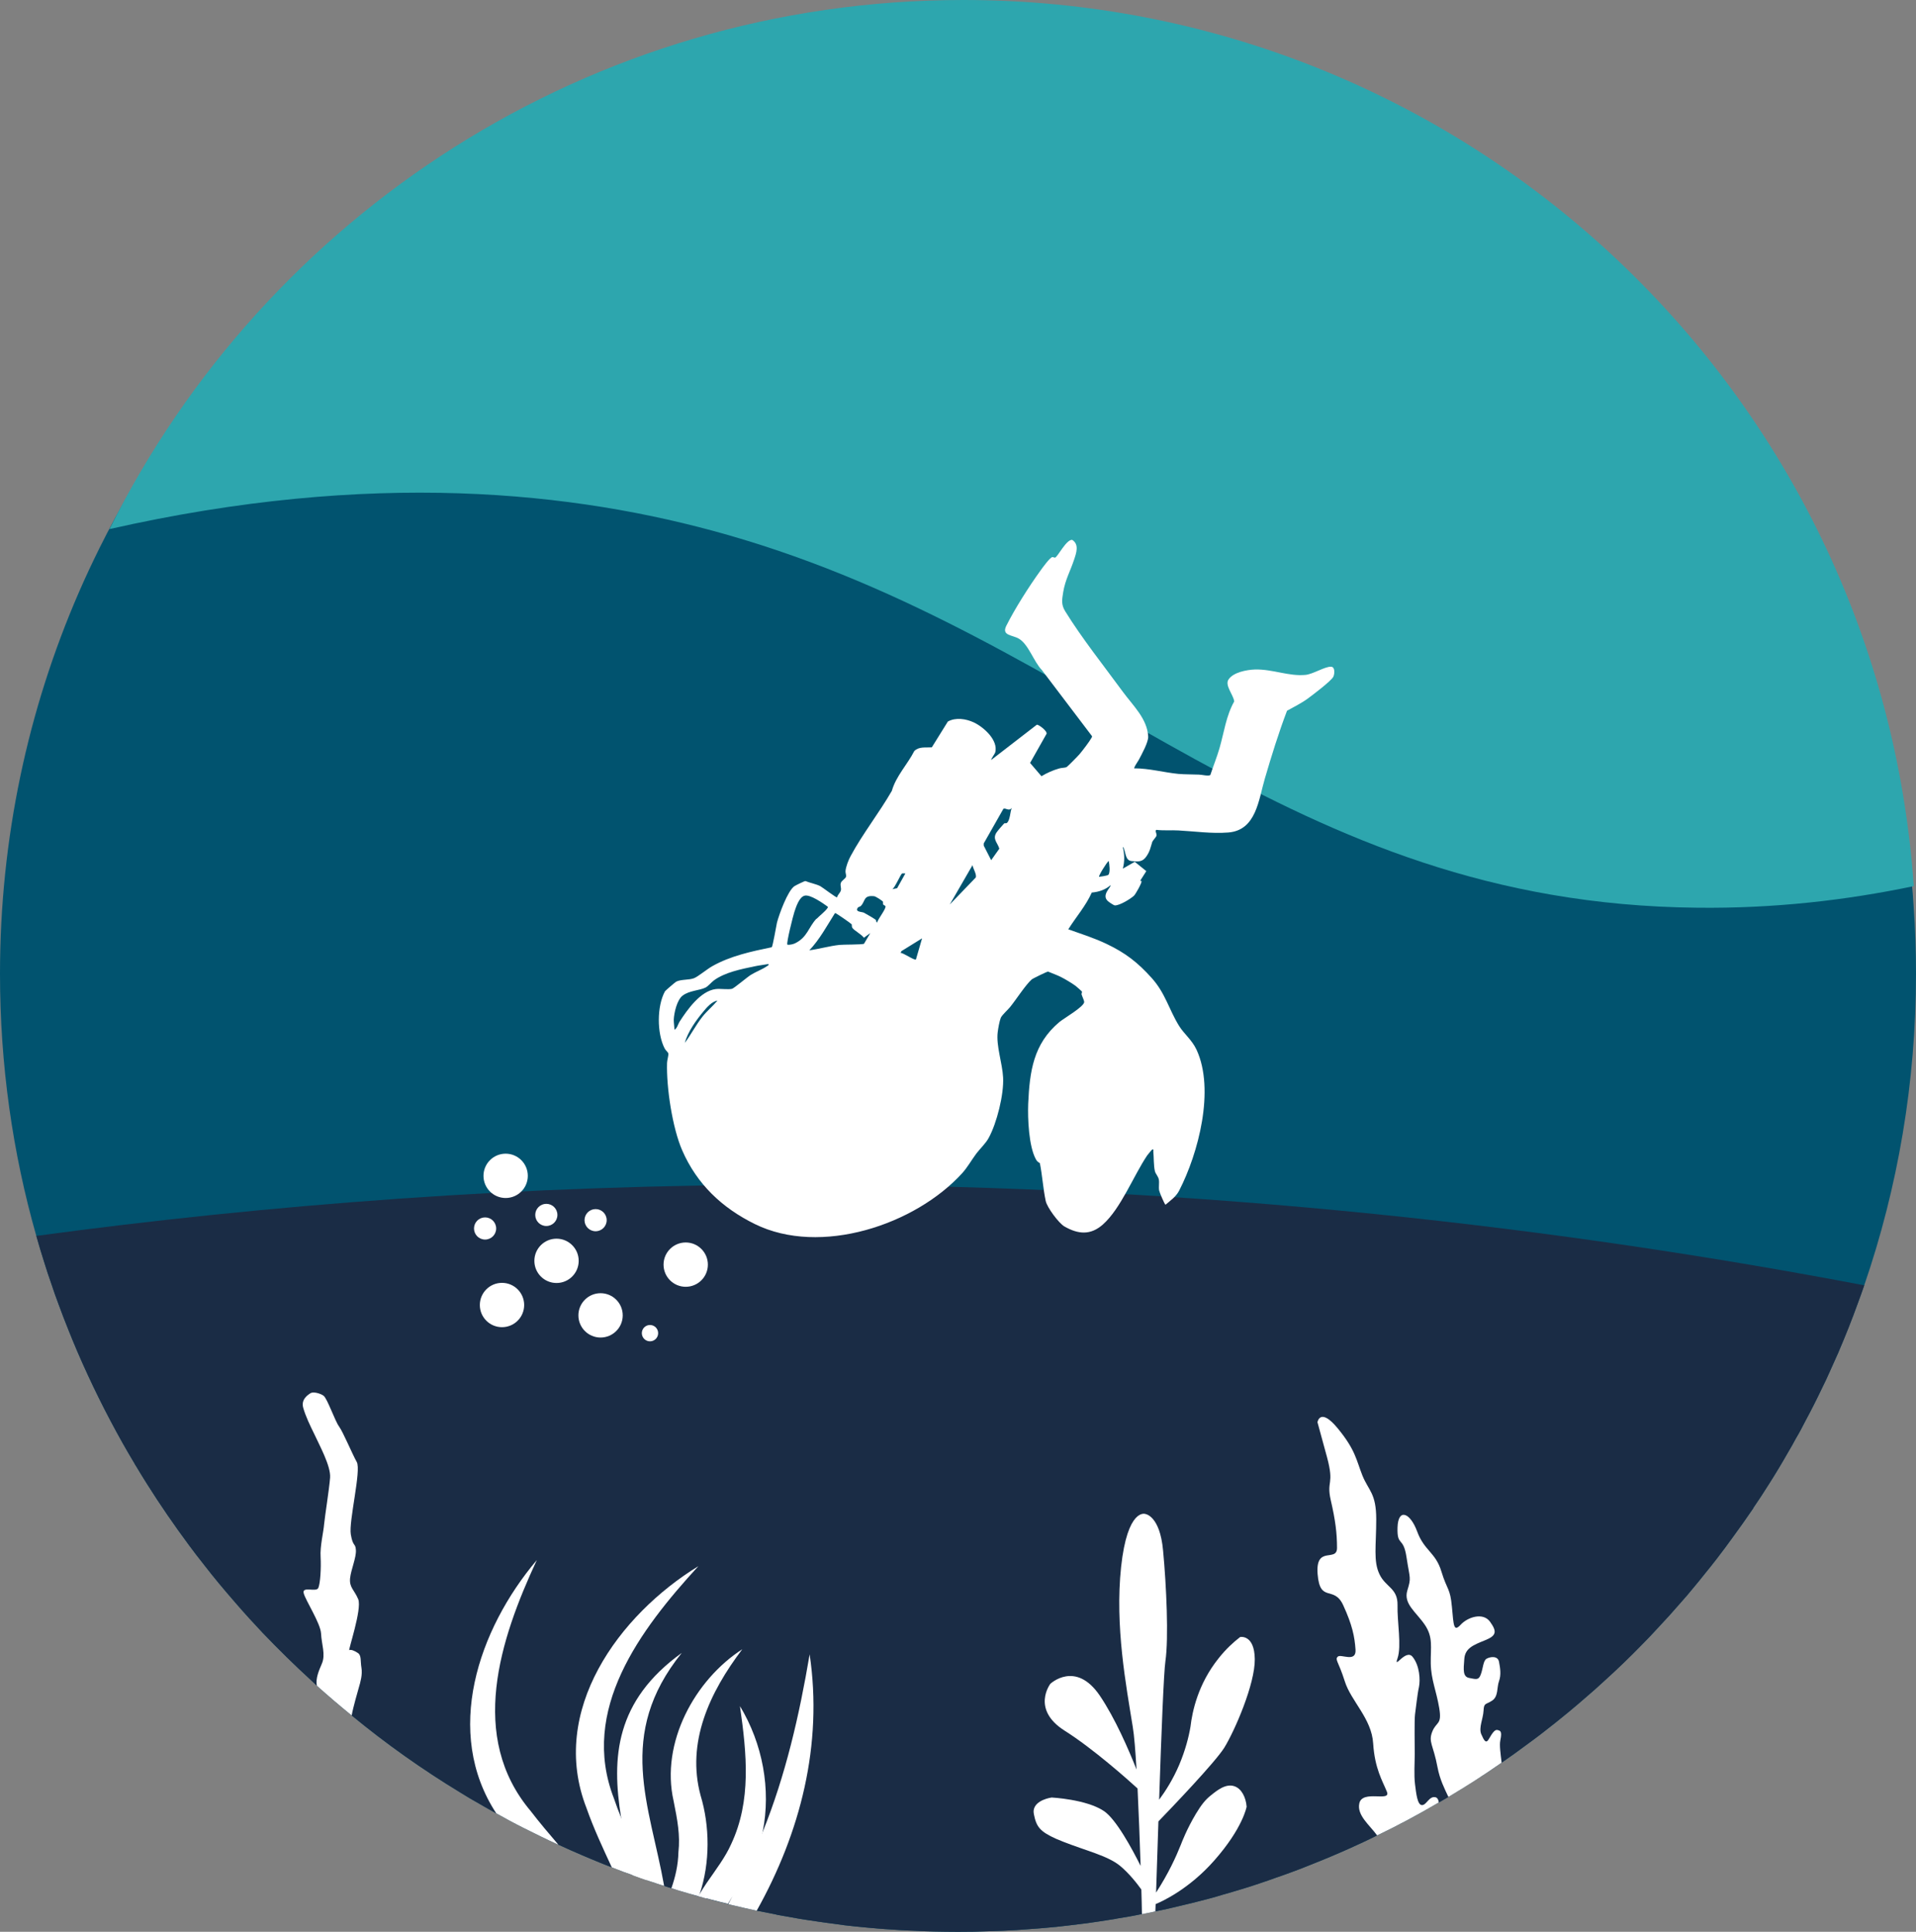<?xml version="1.0" encoding="UTF-8"?>
<svg id="Calque_2" data-name="Calque 2" xmlns="http://www.w3.org/2000/svg" viewBox="0 0 131.41 132.5">
  <rect x="0" y="0" width="131.41" height="132.5" fill="#808080" stroke="none"/>
  <defs>
    <style>
      .cls-1 {
        fill: #fff;
      }

      .cls-2 {
        fill: #2da6ae;
      }

      .cls-3 {
        fill: #01536f;
      }

      .cls-4 {
        fill: #1a2c45;
      }
    </style>
  </defs>
  <g id="Logo_cercle" data-name="Logo cercle">
    <path class="cls-3" d="M131.41,66.79c0,7.48-1.25,14.67-3.55,21.37-.14.4-.28.8-.43,1.2-.42,1.15-.87,2.28-1.34,3.39-.02.05-.04.11-.07.16-.17.39-.35.77-.52,1.16-.17.39-.35.77-.54,1.15-.36.76-.74,1.51-1.14,2.25-.2.39-.4.78-.63,1.16-.18.34-.37.67-.57,1.01-.42.74-.86,1.47-1.32,2.19-.34.54-.69,1.08-1.05,1.6v.02c-.46.67-.92,1.33-1.4,1.98-.36.5-.73,1-1.11,1.49-.27.35-.54.69-.82,1.03-.26.33-.52.65-.79.97-.26.32-.53.64-.81.95-.28.32-.55.63-.83.94-.28.31-.57.62-.85.92-.33.36-.67.72-1.02,1.07-.82.83-1.67,1.65-2.54,2.45-.47.44-.95.86-1.43,1.27-.12.11-.25.22-.37.32-.48.41-.95.8-1.44,1.19-.05.04-.11.09-.16.13-.66.53-1.34,1.05-2.03,1.55-.54.41-1.1.81-1.66,1.19-.47.33-.94.65-1.42.95-.02.02-.03.03-.05.03-.24.16-.48.31-.72.46-.41.27-.83.53-1.25.78l-.21.12c-.11.07-.22.14-.33.2-.11.07-.22.13-.33.19-1.38.81-2.79,1.57-4.23,2.26-.63.32-1.27.61-1.91.9-.87.39-1.75.76-2.64,1.11-.46.19-.93.37-1.4.54-.32.12-.64.23-.96.34-.4.15-.8.28-1.21.42-.41.14-.81.27-1.22.39-.41.12-.82.25-1.23.36-.37.12-.74.22-1.12.32-.04.01-.08.02-.12.03-.58.15-1.16.3-1.74.43-.55.14-1.1.26-1.66.37-.2.05-.41.09-.61.13-.11.02-.21.04-.31.05,0,.01,0,.01,0,.01-.01,0-.02.01-.04,0-.55.12-1.1.21-1.66.3-.11.03-.22.04-.33.06-.57.09-1.14.18-1.72.26-.14.02-.27.03-.41.05-.59.08-1.18.14-1.78.21-.04,0-.08,0-.12.01-.61.06-1.22.11-1.84.15-.23.02-.46.03-.69.05-.6.04-1.21.06-1.82.08-.73.03-1.46.04-2.2.04-.55,0-1.1-.01-1.65-.02-.43-.01-.86-.02-1.28-.05-.36-.01-.72-.03-1.08-.05-.15-.01-.3-.02-.45-.03-.38-.02-.75-.05-1.12-.08-.47-.04-.93-.08-1.4-.13-.52-.05-1.03-.11-1.54-.19-.39-.05-.77-.1-1.16-.16-.85-.12-1.69-.26-2.53-.42-.11-.01-.22-.04-.33-.07-.38-.07-.77-.15-1.16-.23-.04,0-.08-.01-.11-.02h-.01c-.52-.11-1.03-.23-1.54-.35-.13-.03-.27-.06-.4-.1,0,0-.02-.01-.02-.01-.43-.1-.85-.21-1.27-.32-.06-.02-.12-.03-.18-.05-.13-.04-.26-.07-.4-.11-.05-.01-.1-.02-.15-.04h-.02c-.43-.13-.86-.25-1.29-.38-.03-.01-.06-.02-.1-.03-.16-.05-.31-.1-.47-.15-.17-.05-.33-.1-.5-.16-.1-.03-.19-.06-.29-.09-.14-.04-.27-.09-.41-.14-.15-.04-.29-.09-.44-.14-.02-.01-.05-.02-.07-.03-.32-.11-.63-.21-.94-.33h0s-.1-.04-.15-.06c-.3-.1-.6-.21-.9-.33-.13-.05-.26-.1-.39-.15-.09-.03-.18-.07-.26-.1-.39-.16-.79-.31-1.18-.48-.2-.08-.39-.16-.59-.25-.54-.23-1.08-.47-1.62-.72h-.01c-.82-.37-1.62-.77-2.42-1.17-.62-.31-1.23-.64-1.83-.98h-.01c-.38-.21-.76-.42-1.13-.64-.45-.25-.89-.51-1.32-.78-2.62-1.59-5.12-3.36-7.47-5.3-.81-.66-1.61-1.34-2.39-2.04-.12-.11-.25-.23-.37-.35-1.15-1.05-2.27-2.15-3.36-3.29-.59-.63-1.18-1.27-1.75-1.93-.05-.05-.09-.1-.13-.15-.37-.42-.73-.85-1.09-1.28s-.71-.87-1.05-1.31c-.35-.44-.69-.88-1.02-1.33-1-1.35-1.96-2.74-2.86-4.17-.26-.42-.53-.84-.78-1.27-.04-.05-.07-.11-.1-.17-.28-.46-.54-.92-.81-1.39-1.14-2.03-2.18-4.13-3.11-6.29-.2-.47-.4-.95-.59-1.43-.24-.6-.48-1.21-.7-1.82-.17-.46-.34-.92-.49-1.39-.17-.47-.32-.94-.47-1.42-.2-.61-.38-1.24-.56-1.86-1.63-5.71-2.49-11.75-2.49-17.98,0-9.28,1.92-18.13,5.4-26.14.45-1.04.93-2.06,1.43-3.07C17.58,15.95,39.91,1.08,65.71,1.08c34.45,0,62.71,26.52,65.48,60.25.02.29.04.58.06.88.11,1.51.16,3.04.16,4.58Z"/>
    <path class="cls-4" d="M127.86,88.16c-.14.4-.28.8-.43,1.2-.41,1.15-.86,2.28-1.34,3.39-.02.05-.04.11-.07.16-.17.39-.35.77-.52,1.16-.17.39-.35.77-.54,1.15-.36.76-.74,1.51-1.14,2.25-.2.39-.4.78-.63,1.16-.18.34-.37.67-.57,1.01-.42.74-.86,1.47-1.32,2.19-.34.54-.69,1.08-1.05,1.6v.02c-.46.67-.92,1.33-1.4,1.98-.36.5-.73,1-1.11,1.49-.27.35-.54.69-.82,1.03-.26.33-.52.65-.79.97-.26.32-.53.64-.81.95-.28.32-.55.63-.83.94-.28.31-.57.62-.85.92-.33.36-.67.72-1.02,1.07-.82.85-1.67,1.67-2.54,2.45-.47.44-.95.86-1.43,1.27-.12.11-.25.22-.37.32-.48.41-.95.8-1.44,1.19-.05.04-.11.09-.16.13-.66.53-1.34,1.05-2.03,1.55-.55.41-1.1.8-1.66,1.19-.47.33-.94.65-1.42.95-.02.02-.03.03-.05.03-.24.16-.48.31-.72.46-.41.27-.83.53-1.25.78-.07.05-.14.09-.21.13-.11.07-.22.13-.33.19-.11.07-.22.13-.33.19-1.38.81-2.79,1.57-4.23,2.26-.63.32-1.27.61-1.91.9-.87.39-1.75.76-2.64,1.11-.46.19-.93.37-1.4.54-.32.12-.64.23-.96.34-.4.15-.8.28-1.21.42-.41.14-.81.27-1.22.39-.41.12-.82.25-1.23.36-.37.12-.74.22-1.12.32-.04.01-.08.02-.12.03-.58.15-1.16.3-1.74.43-.55.14-1.1.26-1.66.37-.2.05-.41.09-.61.13-.1.02-.21.04-.31.06-.01,0-.02.01-.04,0-.55.12-1.1.21-1.66.3-.11.03-.22.04-.33.06-.57.09-1.14.18-1.72.26-.14.02-.27.03-.41.05-.59.08-1.18.14-1.78.21-.04,0-.08,0-.12.01-.61.06-1.22.11-1.84.15-.23.02-.46.03-.69.05-.6.04-1.21.06-1.82.08-.73.03-1.46.04-2.2.04-.55,0-1.1-.01-1.65-.02-.43-.01-.86-.02-1.28-.05-.36-.01-.72-.03-1.08-.05-.15-.01-.3-.02-.45-.03-.38-.02-.75-.05-1.12-.08-.47-.04-.93-.08-1.4-.13-.52-.05-1.03-.11-1.54-.19-.39-.05-.77-.1-1.16-.16-.85-.12-1.69-.26-2.53-.42-.11-.01-.22-.04-.33-.07-.38-.07-.77-.15-1.16-.23-.04,0-.08-.01-.11-.02h-.01c-.52-.11-1.03-.23-1.54-.35-.13-.03-.27-.06-.4-.1,0,0-.02-.01-.02-.01-.43-.1-.85-.21-1.27-.32-.06-.02-.12-.03-.18-.05-.02,0-.04-.01-.06-.01-.11-.03-.23-.06-.34-.1-.05-.01-.1-.02-.15-.04h-.02c-.43-.13-.86-.25-1.29-.38-.03-.01-.06-.02-.1-.03-.16-.05-.31-.1-.47-.15-.17-.05-.33-.1-.5-.16-.1-.03-.19-.06-.29-.09-.14-.04-.27-.09-.41-.14-.15-.04-.29-.09-.44-.14-.02-.01-.05-.02-.07-.02h0c-.32-.12-.63-.22-.94-.34h0s-.1-.04-.15-.06c-.3-.1-.6-.21-.9-.33-.13-.05-.26-.1-.39-.15-.09-.03-.18-.07-.26-.1-.39-.16-.79-.31-1.18-.48-.2-.08-.39-.16-.59-.25-.54-.23-1.08-.47-1.62-.72h-.01c-.82-.37-1.62-.77-2.42-1.17-.62-.31-1.23-.64-1.83-.98h-.01c-.38-.21-.76-.42-1.13-.64-.45-.25-.89-.51-1.32-.78-2.62-1.59-5.12-3.36-7.47-5.3-.81-.66-1.61-1.34-2.39-2.04h0c-.12-.12-.25-.23-.37-.35-1.15-1.05-2.27-2.15-3.36-3.29-.59-.63-1.18-1.27-1.75-1.93-.05-.05-.09-.1-.13-.15-.37-.42-.73-.85-1.09-1.28s-.71-.87-1.05-1.31c-.35-.44-.69-.88-1.02-1.33-1-1.35-1.96-2.74-2.86-4.17-.26-.42-.53-.84-.78-1.27-.04-.05-.07-.11-.1-.17-.28-.46-.54-.92-.81-1.39-1.14-2.03-2.18-4.13-3.11-6.29-.2-.47-.4-.95-.59-1.43-.24-.6-.48-1.21-.7-1.82-.17-.46-.34-.92-.49-1.39-.17-.47-.32-.94-.47-1.42-.2-.61-.38-1.24-.56-1.86,15.68-2.12,33.26-3.52,52.41-3.51,28.01.02,52.63,3.03,72.96,6.9Z"/>
    <path class="cls-2" d="M131.25,60.78c-4.63.97-9.59,1.54-14.83,1.48-28.36-.28-41.42-18.39-66.51-25.57-10.55-3.02-24.46-4.46-42.4-.4C18.21,14.79,40.41,0,66.07,0c34.26,0,62.37,26.37,65.12,59.92.02.29.04.58.07.87Z"/>
    <path class="cls-1" d="M102.99,120.9c-1.19.83-2.41,1.61-3.65,2.35-.25-.53-.59-1.19-.75-2.05-.28-1.51-.64-1.71-.36-2.42.28-.72.68-.44.48-1.63-.2-1.19-.56-1.94-.58-3.05-.02-1.12.18-1.79-.41-2.66-.6-.88-1.47-1.43-1.2-2.34.28-.92.18-.76-.05-2.27-.22-1.5-.66-.71-.62-2.06.04-1.35.87-1.03,1.35.28.48,1.31,1.27,1.43,1.66,2.74.4,1.31.6,1.11.72,2.42s.12,1.74.6,1.23c.47-.52,1.54-.88,2.02-.2.48.67.44.95-.36,1.27-.79.32-1.36.54-1.41,1.28-.06.74-.11,1.22.34,1.3.45.08.64.18.79-.24.16-.42.16-.95.4-1.08.24-.14.77-.22.85.21.08.42.16.89,0,1.33-.16.44-.03,1.05-.48,1.34-.45.29-.55.13-.58.69-.03.55-.34,1.16-.16,1.6.19.43.32.7.53.33.21-.37.4-.66.58-.61.19.05.34.05.2.71-.07.34.02.93.09,1.53Z"/>
    <path class="cls-1" d="M98.68,123.63c-1.38.81-2.79,1.57-4.23,2.26-.51-.71-1.4-1.38-1.22-2.2.21-.96,2.2-.06,1.89-.8-.3-.74-.83-1.58-.94-3.3-.1-1.72-1.53-2.92-1.95-4.28-.43-1.36-.69-1.47-.48-1.68.21-.21,1.27.43,1.22-.47-.06-.9-.22-1.7-.85-3.07-.64-1.38-1.59-.11-1.75-2.12-.16-2.01,1.33-.79,1.33-1.8s-.11-1.9-.43-3.28c-.31-1.37.27-1-.26-2.96-.53-1.96-.65-2.38-.65-2.38,0,0,.17-1.06,1.39.42,1.22,1.48,1.27,2.17,1.69,3.23.43,1.06.95,1.21.95,3.01s-.21,2.86.22,3.76c.42.9,1.26.95,1.24,2.12-.03,1.16.29,2.8,0,3.65s.57-.7,1.04-.09c.48.6.53,1.58.43,2.06-.11.48-.21,1.48-.27,1.88-.05.4-.02,2.14-.02,2.72s-.06,1.43.02,2.07c.08.63.16,1.43.48,1.43s.5-.67.95-.53c.11.04.18.16.2.35Z"/>
    <path class="cls-1" d="M24.61,115.75c-.07.26-.38,1.3-.49,1.91-.81-.66-1.61-1.34-2.39-2.04h0c-.09-.5.13-1.01.34-1.5.28-.63-.02-1.35-.05-2.08-.04-.71-1.06-2.26-1.19-2.76-.13-.51.85-.05,1-.36.14-.31.2-1.38.16-2.12-.05-.74.2-1.73.24-2.26.05-.54.35-2.4.41-3.19.06-.8-.76-2.27-1.06-2.94-.32-.65-.61-1.25-.78-1.84-.18-.6.35-.92.51-1.02.17-.1.62,0,.88.18.26.19.78,1.73,1.07,2.12.28.39.9,1.88,1.21,2.43.32.57-.56,4.07-.41,4.96.15.89.32.57.35,1.08.03.52-.33,1.31-.4,1.93-.06.64.28.78.56,1.44.27.68-.71,3.53-.61,3.49.11-.05.34.03.59.2.25.17.16.54.24,1.01.08.46-.07.99-.18,1.36Z"/>
    <path class="cls-1" d="M45.55,129.35c-.1-.03-.19-.06-.29-.09-.14-.04-.27-.09-.41-.14-.15-.04-.29-.09-.44-.14-.02-.01-.05-.02-.07-.02h0c-.32-.12-.63-.22-.94-.34h0c-.29-1.34-.59-2.66-.8-3.95-.67-4.13-.4-8.01,4.16-11.3-4.55,5.64-2.19,10.45-1.21,15.98Z"/>
    <path class="cls-1" d="M42.6,124.67c.55,1.42,1.21,2.83,1.74,4.28-.32-.11-.63-.21-.94-.33h0s-.1-.04-.15-.06c-.3-.1-.6-.21-.9-.33-.13-.05-.26-.1-.39-.15-.6-1.3-1.23-2.63-1.74-4.08-2.59-6.66,2.22-13.23,7.68-16.58-4,4.36-8.15,9.88-5.79,15.94.15.44.31.88.49,1.31Z"/>
    <path class="cls-1" d="M47.93,130.07c.05.02.1.03.15.04.11.04.23.07.34.1.02,0,.04,0,.06,0,.06.02.12.03.18.05.42.11.84.22,1.27.32.06-.11.12-.21.19-.31.01-.01.02-.03.02-.04,1.14-1.36,1.84-2.94,2.17-4.59.58-2.91,0-6.04-1.56-8.62.47,3.27.79,6.5-.6,9.46-.4.9-1.02,1.71-1.69,2.68-.17.25-.33.5-.48.76h0s-.05.09-.07.13h.02Z"/>
    <path class="cls-1" d="M51.9,131.05h-.01c-.52-.11-1.03-.23-1.54-.35-.13-.03-.27-.06-.4-.1.06-.11.11-.21.17-.32.01-.01.02-.03.02-.04.36-.65.69-1.32,1.01-1.99.42-.86.81-1.72,1.16-2.6,1.57-3.89,2.51-7.98,3.22-12.18.92,6.2-.64,12.24-3.63,17.58Z"/>
    <path class="cls-1" d="M38.3,126.53c-.82-.37-1.62-.77-2.42-1.17-.62-.31-1.23-.64-1.83-.98h-.01c-3.64-5.56-1.25-12.61,2.78-17.38-2.55,5.48-4.71,12.12-.43,17.21.6.78,1.25,1.55,1.91,2.32Z"/>
    <path class="cls-1" d="M47.91,130.06c-.43-.12-.86-.24-1.29-.37-.03-.01-.06-.02-.1-.03-.16-.05-.31-.1-.47-.15.27-.78.46-1.59.48-2.47.13-1.16-.07-2.22-.33-3.51-.91-4,1.46-8.31,4.71-10.41-2.26,2.98-3.84,6.4-2.86,10.03.63,2.08.67,4.6-.07,6.78h0s-.03.1-.05.14h-.02Z"/>
    <path class="cls-1" d="M85.5,123.92s-.25,1.46-2.22,3.69c-1.73,1.97-3.6,2.82-4.02,2.99-.01.17-.01.34-.02.5-.2.05-.41.09-.61.13-.1.02-.21.04-.31.06,0,0,0,0,0-.01-.01-.53-.02-1.09-.04-1.68-.24-.34-.83-1.11-1.48-1.64-.85-.68-2.28-1.01-3.86-1.63-.18-.07-.34-.14-.49-.2-1.14-.51-1.37-.84-1.54-1.69-.02-.09-.02-.17-.02-.24.07-.76,1.24-.91,1.24-.91,0,0,2.37.12,3.57.92.84.55,1.94,2.59,2.53,3.77-.06-1.78-.13-3.66-.21-5.31-.69-.63-3.06-2.74-5.01-3.97-2.31-1.47-.97-3.21-.97-3.21,0,0,1.73-1.63,3.39.81,1.06,1.57,1.99,3.73,2.52,5.07-.08-1.3-.16-2.35-.26-2.93-.45-2.81-1.23-6.89-.8-10.96.44-4.06,1.65-3.64,1.65-3.64,0,0,1.01.09,1.23,2.51.23,2.43.39,6.01.16,7.59-.11.71-.28,4.98-.43,9.5.43-.58.95-1.39,1.38-2.4.42-1,.65-1.9.77-2.61.12-1.03.51-2.92,1.93-4.69.49-.62,1.01-1.1,1.48-1.46,0,0,.98-.19,1,1.52.02,1.7-1.37,4.9-2.09,6.07-.63,1.01-3.67,4.18-4.52,5.06-.06,1.7-.11,3.39-.16,4.88.86-1.33,1.37-2.46,1.69-3.26.09-.23.42-1.1,1.04-2.14.37-.61.64-.96,1.02-1.26.43-.35,1.04-.84,1.63-.63.47.16.78.74.83,1.4Z"/>
    <circle class="cls-1" cx="47.03" cy="86.74" r="1.52"/>
    <circle class="cls-1" cx="38.17" cy="86.48" r="1.52"/>
    <circle class="cls-1" cx="34.43" cy="89.51" r="1.52"/>
    <circle class="cls-1" cx="37.47" cy="83.33" r=".76"/>
    <circle class="cls-1" cx="34.68" cy="80.65" r="1.52"/>
    <circle class="cls-1" cx="33.27" cy="84.26" r=".76"/>
    <circle class="cls-1" cx="41.19" cy="90.22" r="1.52"/>
    <circle class="cls-1" cx="44.58" cy="91.44" r=".56"/>
    <circle class="cls-1" cx="40.85" cy="83.69" r=".76"/>
    <path class="cls-1" d="M77.8,52.7c1.01,0,2.02.28,3.01.38.45.04.96.03,1.42.05.17,0,.65.12.78.03.2-.61.45-1.22.63-1.84.31-1.07.45-2.22,1.01-3.21-.05-.44-.65-1.09-.4-1.49.32-.51,1.26-.68,1.82-.7,1.23-.03,2.3.48,3.47.37.52-.05,1.35-.59,1.76-.56.28.02.24.51.14.7-.17.3-1.4,1.23-1.74,1.48-.45.33-.95.57-1.43.84-.58,1.53-1.06,3.08-1.52,4.65-.43,1.46-.59,3.55-2.51,3.7-1.14.09-2.28-.08-3.41-.14-.5-.03-1.01.02-1.51-.04-.14.04.03.26,0,.39-.02.11-.26.33-.3.46-.11.36-.15.61-.38.95-.27.41-.56.39-1.04.34-.4-.05-.38-.5-.51-.82-.02-.05-.01-.14-.08-.13.12.5.13.97,0,1.47l.82-.47.79.64-.42.66.09.02c.05.1-.4.89-.51,1-.23.22-1,.69-1.32.67-.07,0-.41-.23-.47-.29-.49-.43.26-.99.17-1.09-.35.31-.81.46-1.28.5-.41.92-1.08,1.67-1.61,2.52.89.32,1.79.6,2.64,1.01,1.28.61,2.13,1.27,3.08,2.33s1.17,2.14,1.88,3.29c.35.56.88.95,1.2,1.64,1.26,2.74.13,7.08-1.2,9.66-.22.42-.58.66-.93.96-.06,0-.42-.86-.44-.98-.04-.24.02-.51-.02-.74s-.22-.38-.27-.58c-.09-.37-.07-.96-.11-1.37,0-.07.04-.14-.07-.12-.04.02-.3.35-.35.41-.94,1.4-1.81,3.65-3.04,4.74-.84.74-1.68.68-2.64.13-.39-.23-1.19-1.31-1.28-1.75-.18-.85-.23-1.74-.4-2.59-.16-.1-.19-.12-.28-.28-.48-.88-.56-2.78-.52-3.8.1-2.21.35-4.1,2.14-5.6.3-.25,1.69-1.05,1.7-1.37,0-.11-.14-.39-.18-.53-.01-.06.05-.14.02-.2-.01-.02-.38-.34-.43-.38-.23-.17-.71-.46-.97-.59-.29-.15-.61-.26-.92-.39-.07,0-1.04.47-1.12.54-.42.37-1.08,1.4-1.48,1.89-.15.19-.55.54-.64.74-.09.22-.18.73-.21.98-.12.93.32,2.13.37,3.12.06,1.15-.43,3.12-.99,4.14-.21.39-.6.74-.86,1.09-.32.43-.59.92-.95,1.32-3.23,3.56-9.73,5.71-14.22,3.5-2.26-1.11-3.98-2.74-4.99-5.06-.67-1.53-1.09-4.31-1.04-5.99,0-.17.11-.52.09-.65-.02-.09-.2-.23-.26-.36-.53-1.04-.53-2.89.03-3.91.02-.04.71-.63.77-.66.34-.17.88-.1,1.23-.24.29-.12.91-.64,1.26-.83,1.25-.7,2.66-1,4.06-1.29.07-.05.31-1.46.36-1.69.15-.57.73-2.18,1.2-2.5.09-.06.68-.35.75-.35.32.13.72.2,1.02.35.15.08,1.1.81,1.15.77.04-.18.21-.3.26-.47.05-.16-.06-.34,0-.52.05-.16.31-.29.35-.41.04-.14-.04-.26-.03-.4.02-.29.21-.78.35-1.03.81-1.51,1.97-2.98,2.83-4.48.28-1,1.07-1.81,1.54-2.73.33-.32.78-.22,1.2-.25l1.1-1.77c.54-.3,1.24-.19,1.78.06.68.32,1.69,1.22,1.47,2.06-.02.08-.31.47-.27.51l3.12-2.41c.12-.03.73.43.67.62l-1.13,2,.78.91c.38-.23.79-.41,1.21-.53.15-.05.4-.04.52-.1.06-.03.79-.77.88-.88.21-.25.68-.86.82-1.12.03-.05.06-.08.02-.14l-3.42-4.51c-.56-.57-.92-1.78-1.59-2.16-.46-.26-1.19-.2-.85-.88.58-1.16,1.57-2.72,2.34-3.78.12-.17.66-.92.82-.93.06,0,.13.04.18.04.17-.03.78-1.27,1.18-1.22.49.31.28.9.13,1.35-.26.79-.61,1.38-.75,2.24-.08.52-.15.84.14,1.31,1.13,1.83,2.67,3.77,3.96,5.53.69.94,1.67,1.84,1.73,3.06.02.38-.44,1.21-.64,1.59-.05.1-.38.55-.31.62ZM67.98,59l.56-.79c-.13-.43-.48-.65-.2-1.1.07-.11.43-.53.52-.62.07-.06.13,0,.19-.04.24-.18.22-.78.35-1.05-.2.3-.45-.04-.59.09l-1.34,2.36v.15s.51,1,.51,1ZM75.38,60.14s.58-.07.64-.14c.14-.16.07-.74.02-.95-.12.08-.72,1.04-.66,1.09ZM66.7,59.34l-1.56,2.7,1.78-1.85c.09-.2-.19-.63-.22-.85ZM62.1,59.91c-.07,0-.17-.02-.23,0-.1.05-.48.96-.67,1.08l.33-.07.57-1.02ZM56.01,63.02c.2-.21.58-.5.73-.72.03-.04.07-.07.02-.12-.32-.23-1.17-.83-1.56-.75s-.61.8-.72,1.13c-.09.27-.55,2.1-.48,2.23.12.04.42-.03.53-.09.85-.41.92-1.11,1.47-1.69ZM60.6,62.07c-.07-.09-.02-.18-.04-.22-.05-.08-.5-.37-.61-.38-.74-.08-.59.33-.9.66-.07.07-.18.07-.22.13-.2.3.26.27.42.34.09.04.75.43.8.48.07.08.03.19.11.19.05-.23.62-.93.57-1.11-.02-.06-.1-.06-.12-.09ZM58.39,63.38c-.03-.05-.92-.66-1.02-.71-.04-.02-.07-.06-.11-.03-.55.87-1.04,1.79-1.75,2.54.68-.09,1.4-.3,2.07-.37.24-.03,1.57-.01,1.68-.08l.43-.73-.44.32c-.14-.22-.69-.51-.79-.68-.06-.1-.02-.2-.05-.25ZM61.77,65.36c.19-.01.94.53,1.05.45l.42-1.45-1.42.88-.05.12ZM52.71,66.12c-.32.06-.64.09-.96.16-.91.19-2.03.41-2.78.96-.17.12-.41.42-.59.5-.41.2-1.1.2-1.55.54-.4.29-.6,1.19-.62,1.66,0,.24.04.45.05.69.19-.11.23-.36.34-.54.54-.84,1.44-2.12,2.49-2.25.32-.04.86.05,1.12-.02.14-.04,1.04-.8,1.28-.95.35-.22.8-.38,1.11-.6.06-.04.13-.05.11-.15ZM49.2,68.63c-.38.07-.71.45-.95.74-.5.6-1.08,1.4-1.28,2.16.43-.58.76-1.23,1.21-1.8.3-.38.71-.72,1.02-1.09Z"/>
  </g>
</svg>